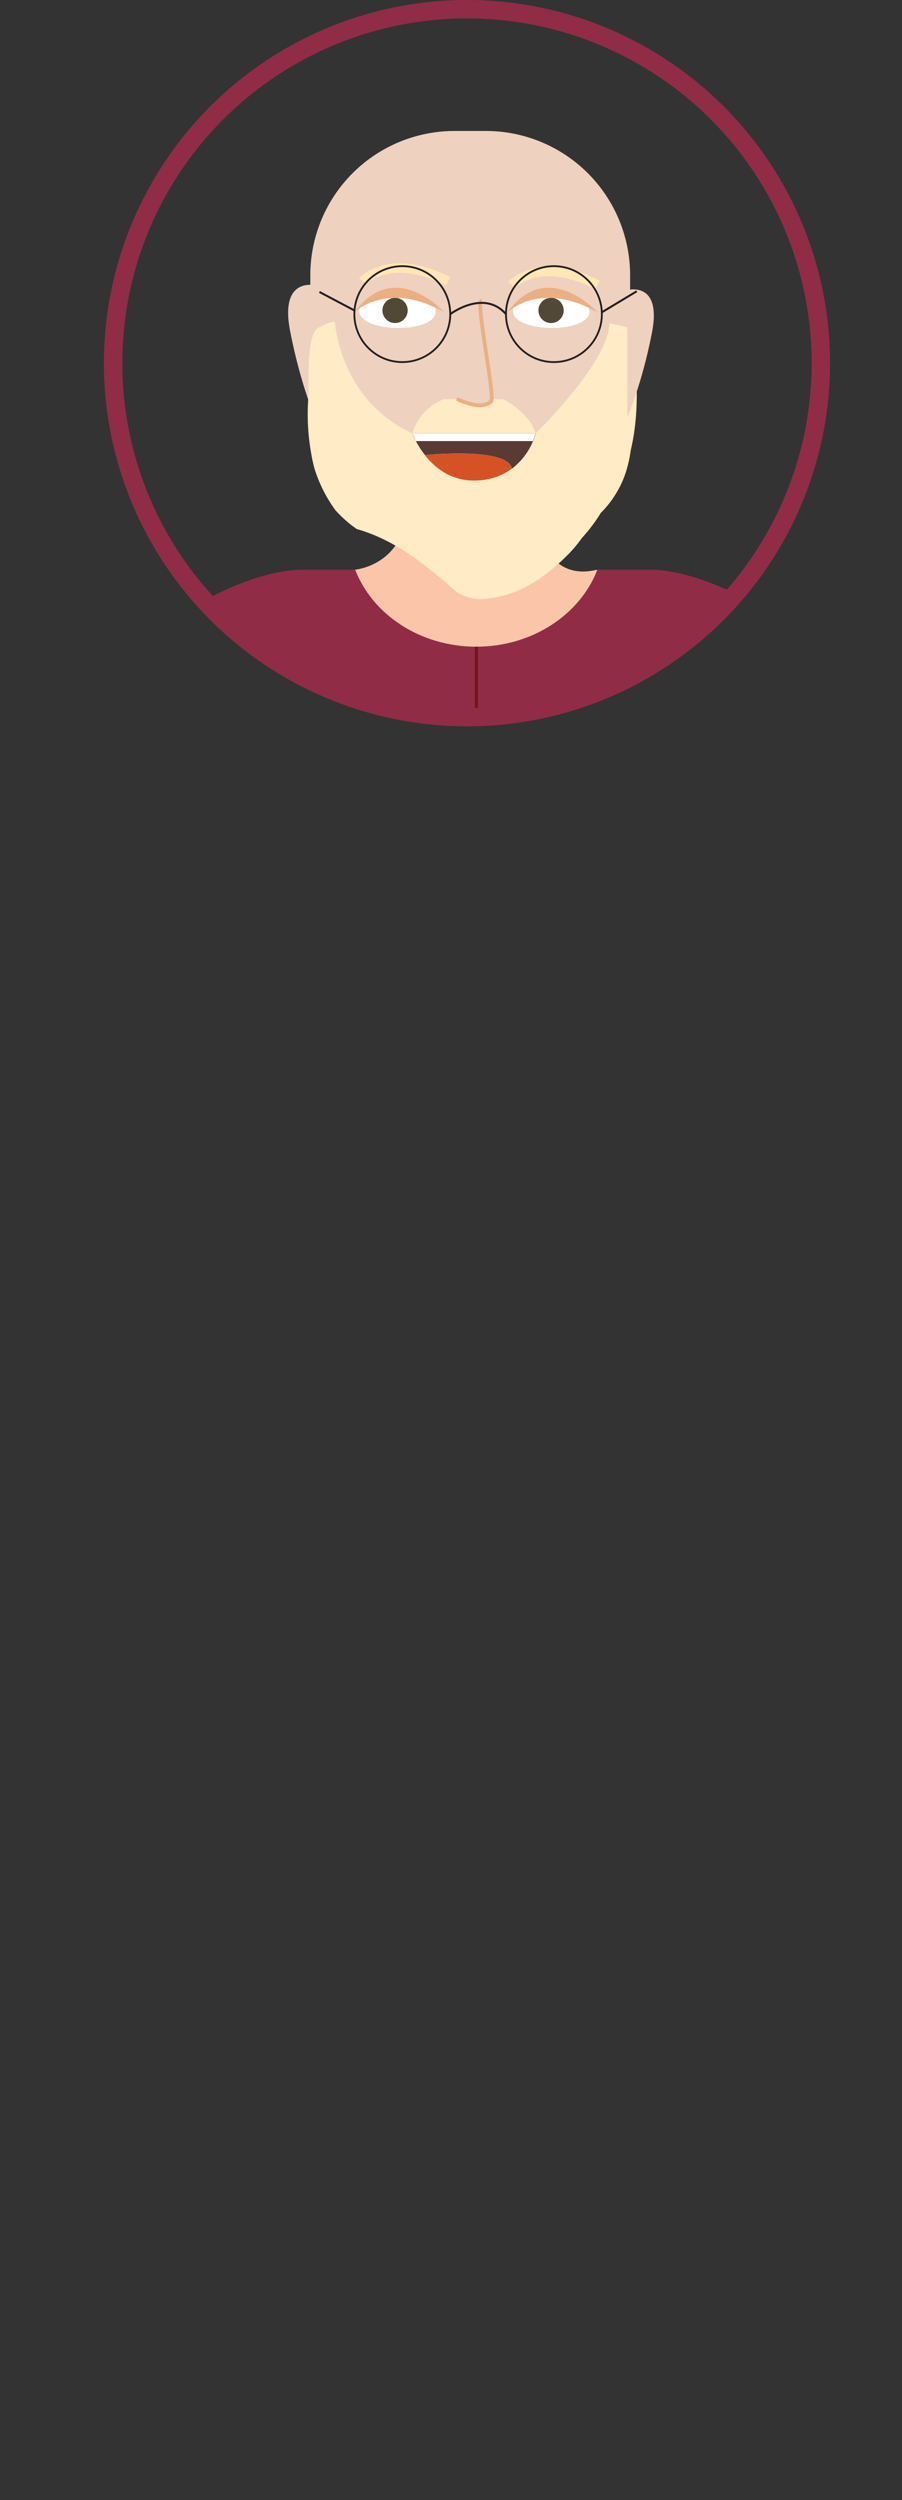 <svg xmlns="http://www.w3.org/2000/svg" xmlns:xlink="http://www.w3.org/1999/xlink" viewBox="0 0 277.84 769.86"><rect x="0" y="0" width="277.84" height="769.86" fill="#333333" stroke="none"/><defs><style>.cls-1,.cls-15,.cls-16{fill:none;}.cls-1{stroke:#912c46;stroke-width:5.67px;}.cls-1,.cls-11,.cls-12,.cls-15,.cls-16,.cls-18{stroke-miterlimit:10;}.cls-2{clip-path:url(#clip-path);}.cls-3{fill:#dce6e0;}.cls-4{fill:#fbc5aa;}.cls-5{fill:#d8dcec;}.cls-11,.cls-12,.cls-6{fill:#eed1bf;}.cls-7{fill:#ffebc6;}.cls-8{fill:#fff;}.cls-9{fill:#514835;}.cls-10{fill:#ebaf82;}.cls-11{stroke:#ebaf82;stroke-width:1.15px;}.cls-12{stroke:#ffe6b4;stroke-width:2.89px;}.cls-13{fill:#5a3b34;}.cls-14{fill:#d55225;}.cls-15,.cls-16{stroke:#231f20;}.cls-15{stroke-width:0.62px;}.cls-16{stroke-width:0.56px;}.cls-17,.cls-18{fill:#912c46;}.cls-18{stroke:#78121c;stroke-width:0.95px;}.cls-19{fill:#007dac;}.cls-20{fill:#44515c;}.cls-21{fill:#78121c;}</style><clipPath id="clip-path" transform="translate(32.01)"><circle class="cls-1" cx="111.83" cy="111.83" r="109"/></clipPath></defs><g id="Layer_2" data-name="Layer 2"><g id="Avatar"><g class="cls-2"><ellipse class="cls-3" cx="138.92" cy="754.03" rx="138.92" ry="15.83"/><path class="cls-4" d="M77.27,175.43s15.63-1.17,16.35-20H132s1.57,24.55,19.87,20l-1.65,14.1-37.39,14.89-32.48-8.71L72.43,180Z" transform="translate(32.01)"/><path class="cls-5" d="M227.18,386.93l-48.77-2.13v-157s11.27-65,28.6-29.73Q221.41,296.83,227.18,386.93Z" transform="translate(32.01)"/><path class="cls-6" d="M65.5,87.94s-11.49-3.22-8.15,14S65.5,129.8,65.5,129.8Z" transform="translate(32.01)"/><path class="cls-6" d="M140,40.33h9.66a44.43,44.43,0,0,1,44.43,44.43v35A49.26,49.26,0,0,1,144.85,169h0a49.26,49.26,0,0,1-49.26-49.26v-35A44.43,44.43,0,0,1,140,40.33Z"/><path class="cls-7" d="M71.19,99.49S72.7,123.21,95,133.43H133s22.67-22,22.67-33.94L162.1,101s3.4,15.19,1.4,30.87a64.39,64.39,0,0,1-1.21,6.72,40.77,40.77,0,0,1-1.17,5.64,31.89,31.89,0,0,1-1.94,5.13,35.84,35.84,0,0,1-2.68,4.52,30.27,30.27,0,0,1-3.45,4.06,47.5,47.5,0,0,1-2.72,4q-1.46,1.94-3.08,3.7a41.21,41.21,0,0,1-3.68,4.5c-5.82,6-12.4,11-20.11,13.16a28.93,28.93,0,0,1-4.75.94,14.31,14.31,0,0,1-9.82-1.72c-9.81-8.65-19-16.16-31-19.61a32.92,32.92,0,0,1-3.43-2.68,37.74,37.74,0,0,1-3.12-3.08,42.6,42.6,0,0,1-2.61-4,43.21,43.21,0,0,1-3.88-8.9c-.4-1.51-.74-3-1-4.6A68.33,68.33,0,0,1,63.09,121c-.08-2.27-.1-4.57-.06-6.76.12-6.58.87-12.18,3-13.28C71.57,98.07,71.19,99.49,71.19,99.49Z" transform="translate(32.01)"/><path class="cls-8" d="M102.19,96c.09-7.57-23.45-7.86-23.54-.28C78.57,102.57,102.11,102.85,102.19,96Z" transform="translate(32.01)"/><path class="cls-8" d="M149.51,96c.09-7.57-23.45-7.86-23.55-.28C125.88,102.57,149.42,102.85,149.51,96Z" transform="translate(32.01)"/><circle class="cls-9" cx="121.69" cy="95.59" r="3.89"/><circle class="cls-9" cx="169.74" cy="95.59" r="3.89"/><path class="cls-10" d="M77.19,96.17s10-10,27.69,0C104.88,96.17,89.5,79.15,77.19,96.17Z" transform="translate(32.01)"/><path class="cls-10" d="M124.32,96.17s10-10,27.7,0C152,96.17,136.63,79.15,124.32,96.17Z" transform="translate(32.01)"/><path class="cls-7" d="M104.52,122.93c-5.25,2.49-8.27,6.06-9.49,10.5H133c-1.31-4.07-4.76-7.52-9.89-10.5Z" transform="translate(32.01)"/><path class="cls-11" d="M108.69,122.84s8,4,10.64.58c1.13-1.49-5-31.36-3-30.73" transform="translate(32.01)"/><path class="cls-12" d="M79.64,86.6s8.32-9.13,26.4,0" transform="translate(32.01)"/><path class="cls-12" d="M125.62,87.7s8.32-9.12,26.4,0" transform="translate(32.01)"/><path class="cls-13" d="M133,133.43a20.58,20.58,0,0,1-7.34,10.91c-1.39-6.86-26.65-4.2-26.74-4.19A26.59,26.59,0,0,1,95,133.43Z" transform="translate(32.01)"/><path class="cls-14" d="M125.62,144.34h0a19,19,0,0,1-10.44,3.6c-7.92.47-13.15-3.77-16.29-7.79C99,140.14,124.23,137.48,125.62,144.34Z" transform="translate(32.01)"/><polygon class="cls-13" points="130.89 140.15 130.89 140.15 130.89 140.15 130.89 140.15"/><path class="cls-6" d="M161.23,89.34s10.71-3,7.59,13.06-7.59,26-7.59,26Z" transform="translate(32.01)"/><polygon class="cls-8" points="127.03 133.43 128.11 135.82 164.16 135.82 164.97 133.43 127.03 133.43"/><path class="cls-15" d="M106.68,96.73s10.32-7.8,17.16,0" transform="translate(32.01)"/><line class="cls-15" x1="98.4" y1="89.91" x2="109.15" y2="95.59"/><line class="cls-15" x1="196.14" y1="89.69" x2="185.39" y2="96.16"/><circle class="cls-16" cx="123.92" cy="96.73" r="14.77"/><circle class="cls-16" cx="170.62" cy="96.73" r="14.77"/><path class="cls-5" d="M2.26,386.93,51,384.8v-157s-11.27-65-28.6-29.73Q8,296.83,2.26,386.93Z" transform="translate(32.01)"/><path class="cls-17" d="M168.25,175.43H152c-5.32,13.79-20,23.71-37.3,23.71s-32-9.92-37.3-23.71H61.19c-19.65,0-51.49,20.14-38.63,21.59,5.41.61,12.11,8.26,18.35,27.51V397.39H188.52V224.53c6.25-19.25,12.95-26.9,18.36-27.51C219.74,195.57,187.89,175.43,168.25,175.43Z" transform="translate(32.01)"/><line class="cls-18" x1="146.73" y1="397.39" x2="146.73" y2="199.14"/><rect class="cls-19" x="72.92" y="397.39" width="147.48" height="49.8"/><polygon class="cls-19" points="146.73 446.83 122.34 732.32 94.45 732.32 72.92 446.83 146.73 446.83"/><polygon class="cls-19" points="220.4 446.83 196.14 732.32 168.41 732.32 146.99 446.83 220.4 446.83"/><path class="cls-6" d="M16.59,386.27s-5.52,43.56,24.32,47.93v-49Z" transform="translate(32.01)"/><path class="cls-6" d="M212.72,386.33s5.52,43.56-24.32,47.93v-49Z" transform="translate(32.01)"/><path class="cls-20" d="M136.4,732.32v21.54h72.08s9.51-21.59-34-17.55c0,0-10.59-1.88-9.27-14.22" transform="translate(32.01)"/><path class="cls-20" d="M90.22,732.32v21.54H18.15s-9.51-21.59,34-17.55c0,0,10.6-1.88,9.28-14.22" transform="translate(32.01)"/><circle class="cls-21" cx="159.1" cy="235.63" r="3.72"/><circle class="cls-21" cx="134.74" cy="235.63" r="3.72"/><circle class="cls-21" cx="159.1" cy="263.68" r="3.72"/><circle class="cls-21" cx="134.74" cy="263.68" r="3.72"/><circle class="cls-21" cx="159.1" cy="291.72" r="3.72"/><circle class="cls-21" cx="134.74" cy="291.72" r="3.72"/><circle class="cls-21" cx="159.1" cy="319.76" r="3.72"/><circle class="cls-21" cx="134.74" cy="319.76" r="3.72"/><circle class="cls-21" cx="159.1" cy="347.8" r="3.72"/><circle class="cls-21" cx="134.74" cy="347.8" r="3.72"/></g><circle class="cls-1" cx="143.84" cy="111.83" r="109"/></g></g></svg>
